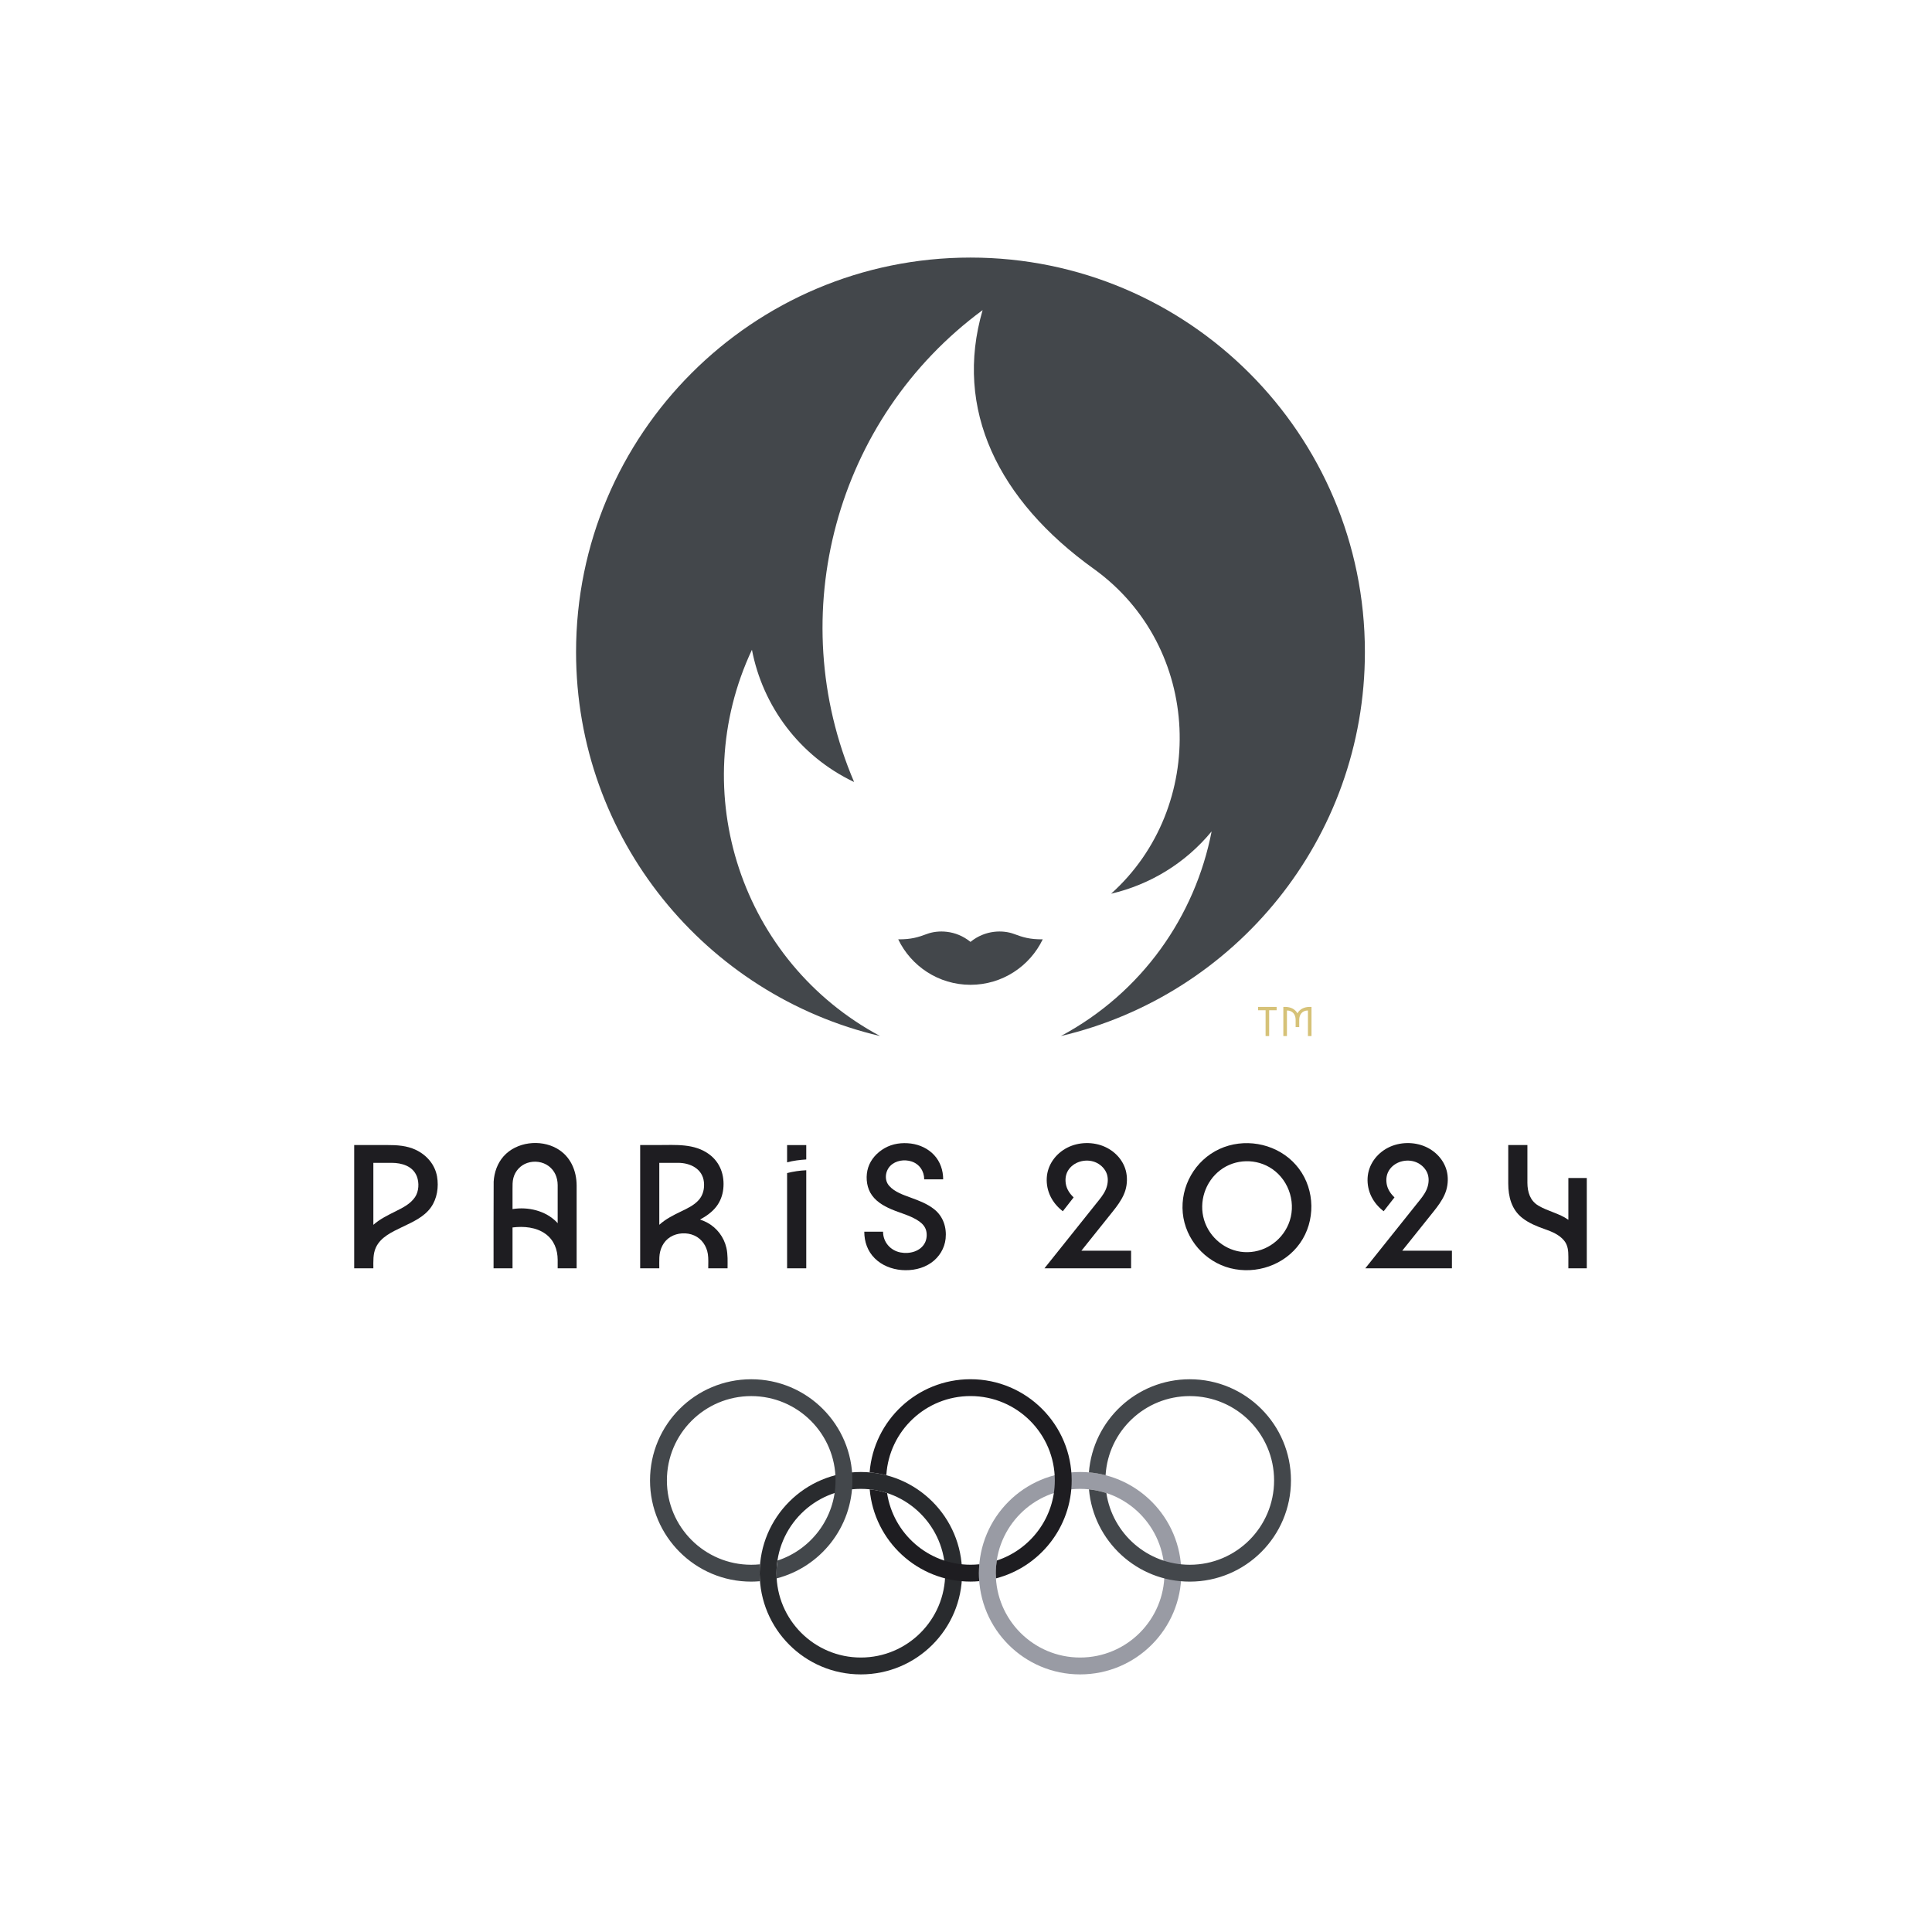 <svg width="60" height="60" viewBox="0 0 60 60" fill="none" xmlns="http://www.w3.org/2000/svg">
<g clip-path="url(#clip0_924_109945)">
<path d="M12.92 35.713C12.635 35.576 12.327 35.56 12.017 35.56H11V39.388H11.595C11.595 39.171 11.58 38.946 11.673 38.743C11.823 38.418 12.172 38.261 12.477 38.113C12.805 37.955 13.167 37.801 13.384 37.494C13.576 37.223 13.629 36.863 13.573 36.538C13.508 36.167 13.254 35.874 12.92 35.713ZM12.89 37.176C12.749 37.388 12.51 37.507 12.289 37.617C12.047 37.738 11.799 37.857 11.595 38.038V36.113H12.158C12.474 36.113 12.822 36.21 12.946 36.535C13.022 36.732 13.009 36.998 12.89 37.176Z" fill="#1E1D21"/>
<path d="M17.292 35.666C16.777 35.375 16.039 35.461 15.64 35.909C15.447 36.127 15.349 36.408 15.331 36.696C15.327 36.769 15.328 39.388 15.328 39.388H15.917V38.12C16.264 38.076 16.652 38.109 16.943 38.321C17.204 38.51 17.318 38.808 17.319 39.123C17.319 39.211 17.319 39.388 17.319 39.388H17.908V36.821C17.907 36.35 17.714 35.904 17.292 35.666ZM17.286 37.951C16.936 37.596 16.4 37.472 15.917 37.549V36.923C15.917 36.808 15.914 36.693 15.944 36.581C16 36.365 16.164 36.187 16.376 36.116C16.598 36.041 16.854 36.075 17.041 36.215C17.23 36.356 17.317 36.572 17.319 36.802C17.32 36.982 17.319 37.162 17.319 37.342V37.988C17.308 37.976 17.298 37.962 17.286 37.951Z" fill="#1E1D21"/>
<path d="M21.956 37.965C21.888 37.929 21.816 37.899 21.74 37.875C21.929 37.772 22.116 37.643 22.248 37.47C22.37 37.31 22.44 37.124 22.462 36.924C22.508 36.505 22.371 36.105 22.026 35.849C21.565 35.507 20.983 35.56 20.443 35.56H19.881V39.388H20.475C20.475 39.274 20.471 39.16 20.477 39.046C20.488 38.793 20.6 38.549 20.821 38.414C21.037 38.282 21.332 38.266 21.563 38.37C21.795 38.474 21.945 38.697 21.983 38.945C22.005 39.09 21.995 39.242 21.995 39.388H22.595C22.595 39.178 22.607 38.964 22.56 38.757C22.483 38.417 22.264 38.13 21.956 37.965ZM21.058 36.113C21.437 36.113 21.82 36.298 21.861 36.712C21.881 36.912 21.837 37.109 21.705 37.262C21.56 37.429 21.344 37.53 21.148 37.624C20.91 37.739 20.672 37.858 20.475 38.037V36.113H21.058Z" fill="#1E1D21"/>
<path d="M24.444 36.097C24.638 36.045 24.839 36.021 25.039 36.008V35.561H24.444V36.097Z" fill="#1E1D21"/>
<path d="M24.444 36.431V39.388H25.039V36.343C24.839 36.352 24.638 36.381 24.444 36.431Z" fill="#1E1D21"/>
<path d="M29.008 37.551C28.795 37.383 28.54 37.287 28.288 37.195C28.054 37.109 27.782 37.019 27.613 36.826C27.456 36.648 27.491 36.366 27.652 36.204C27.819 36.037 28.086 36 28.305 36.069C28.553 36.148 28.702 36.37 28.702 36.626H29.291C29.291 36.346 29.201 36.076 29.008 35.869C28.821 35.669 28.563 35.55 28.293 35.514C28.013 35.478 27.723 35.514 27.475 35.656C27.242 35.788 27.046 35.998 26.963 36.256C26.883 36.502 26.901 36.809 27.027 37.038C27.168 37.292 27.424 37.445 27.684 37.556C27.967 37.677 28.293 37.751 28.547 37.931C28.649 38.004 28.733 38.097 28.764 38.222C28.793 38.343 28.782 38.48 28.726 38.593C28.588 38.866 28.246 38.95 27.966 38.896C27.651 38.836 27.424 38.573 27.424 38.251H26.841C26.841 38.563 26.943 38.857 27.166 39.078C27.386 39.298 27.693 39.417 28.001 39.442C28.323 39.468 28.656 39.402 28.924 39.213C29.169 39.039 29.335 38.769 29.367 38.468C29.404 38.117 29.291 37.773 29.008 37.551Z" fill="#1E1D21"/>
<path d="M34.55 37.634C34.682 37.47 34.81 37.298 34.897 37.106C34.983 36.917 35.014 36.707 34.99 36.5C34.947 36.106 34.674 35.78 34.319 35.618C33.957 35.452 33.5 35.46 33.145 35.642C32.787 35.825 32.53 36.174 32.508 36.581C32.486 36.998 32.68 37.366 33.007 37.616L33.343 37.186C33.222 37.071 33.127 36.932 33.1 36.765C33.073 36.604 33.1 36.441 33.198 36.309C33.391 36.049 33.776 35.971 34.062 36.114C34.204 36.186 34.324 36.31 34.375 36.462C34.428 36.621 34.403 36.803 34.335 36.954C34.267 37.106 34.158 37.235 34.054 37.364C33.657 37.862 33.259 38.359 32.862 38.856C32.72 39.033 32.578 39.211 32.436 39.389H35.127V38.841H33.584L34.55 37.634Z" fill="#1E1D21"/>
<path d="M40.145 36.072C39.552 35.493 38.623 35.337 37.87 35.684C37.111 36.035 36.654 36.841 36.732 37.671C36.81 38.486 37.418 39.184 38.209 39.385C39.012 39.588 39.893 39.288 40.373 38.608C40.856 37.923 40.842 36.961 40.338 36.292C40.279 36.214 40.215 36.141 40.145 36.072ZM40.012 38.025C39.78 38.57 39.232 38.921 38.638 38.885C38.062 38.85 37.562 38.438 37.395 37.889C37.224 37.326 37.428 36.697 37.895 36.341C38.364 35.983 39.028 35.97 39.513 36.306C40.055 36.681 40.271 37.417 40.012 38.025Z" fill="#1E1D21"/>
<path d="M44.514 37.634C44.646 37.47 44.774 37.298 44.861 37.106C44.947 36.917 44.978 36.707 44.955 36.5C44.91 36.106 44.638 35.78 44.283 35.618C43.921 35.452 43.464 35.46 43.109 35.642C42.751 35.825 42.494 36.174 42.472 36.581C42.45 36.998 42.644 37.366 42.971 37.616L43.307 37.186C43.187 37.071 43.091 36.932 43.064 36.765C43.037 36.604 43.064 36.441 43.163 36.309C43.355 36.049 43.74 35.971 44.026 36.114C44.168 36.186 44.288 36.31 44.339 36.462C44.392 36.621 44.367 36.803 44.299 36.954C44.231 37.106 44.122 37.235 44.018 37.364C43.621 37.862 43.223 38.359 42.826 38.856C42.684 39.033 42.542 39.211 42.4 39.389H45.091V38.841H43.548L44.514 37.634Z" fill="#1E1D21"/>
<path d="M48.707 36.584V37.882C48.424 37.68 48.07 37.619 47.774 37.441C47.518 37.288 47.437 37.02 47.435 36.737C47.434 36.459 47.435 35.56 47.435 35.56H46.84C46.84 35.56 46.84 36.356 46.84 36.755C46.841 37.163 46.941 37.562 47.275 37.824C47.481 37.986 47.729 38.086 47.974 38.172C48.193 38.248 48.426 38.344 48.576 38.529C48.694 38.675 48.707 38.849 48.707 39.029V39.388H49.279V36.584H48.707Z" fill="#1E1D21"/>
<path d="M29.878 48.857C29.878 50.593 28.47 52 26.734 52C24.998 52 23.592 50.593 23.592 48.857C23.592 47.121 24.998 45.714 26.734 45.714C28.47 45.714 29.878 47.121 29.878 48.857ZM26.734 46.238C25.288 46.238 24.115 47.411 24.115 48.857C24.115 50.303 25.288 51.476 26.734 51.476C28.181 51.476 29.354 50.303 29.354 48.857C29.354 47.411 28.181 46.238 26.734 46.238Z" fill="#292B2E"/>
<path d="M36.687 48.857C36.687 50.593 35.28 52 33.544 52C31.808 52 30.401 50.593 30.401 48.857C30.401 47.121 31.808 45.714 33.544 45.714C35.28 45.714 36.687 47.121 36.687 48.857ZM33.544 46.238C32.097 46.238 30.925 47.411 30.925 48.857C30.925 50.303 32.097 51.476 33.544 51.476C34.991 51.476 36.163 50.303 36.163 48.857C36.163 47.411 34.991 46.238 33.544 46.238Z" fill="#999BA4"/>
<path d="M23.33 42.834C21.594 42.834 20.187 44.24 20.187 45.976C20.187 47.712 21.594 49.119 23.33 49.119C23.422 49.119 23.512 49.114 23.602 49.106C23.596 49.024 23.591 48.941 23.591 48.857C23.591 48.763 23.597 48.672 23.604 48.581C23.514 48.59 23.423 48.595 23.33 48.595C21.883 48.595 20.711 47.423 20.711 45.976C20.711 44.529 21.883 43.357 23.33 43.357C24.776 43.357 25.949 44.529 25.949 45.976C25.949 47.138 25.193 48.122 24.145 48.465C24.126 48.593 24.115 48.724 24.115 48.857C24.115 48.912 24.117 48.965 24.121 49.018C25.474 48.667 26.472 47.438 26.472 45.976C26.472 44.24 25.066 42.834 23.33 42.834Z" fill="#43474B"/>
<path d="M36.949 42.834C35.297 42.834 33.944 44.107 33.817 45.726C33.994 45.741 34.167 45.771 34.335 45.815C34.418 44.444 35.557 43.357 36.949 43.357C38.396 43.357 39.568 44.529 39.568 45.976C39.568 47.423 38.396 48.595 36.949 48.595C35.636 48.595 34.548 47.628 34.359 46.368C34.187 46.312 34.005 46.273 33.819 46.253C33.959 47.858 35.307 49.119 36.949 49.119C38.684 49.119 40.092 47.712 40.092 45.976C40.092 44.24 38.684 42.834 36.949 42.834Z" fill="#43474B"/>
<path d="M30.14 42.833C28.488 42.833 27.134 44.108 27.007 45.725C27.185 45.741 27.358 45.771 27.526 45.814C27.609 44.443 28.747 43.356 30.14 43.356C31.586 43.356 32.758 44.529 32.758 45.975C32.758 47.137 32.002 48.121 30.955 48.464C30.936 48.593 30.925 48.724 30.925 48.856C30.925 48.911 30.927 48.964 30.931 49.018C32.283 48.666 33.282 47.437 33.282 45.975C33.282 44.24 31.875 42.833 30.14 42.833Z" fill="#1E1D21"/>
<path d="M30.401 48.856C30.401 48.762 30.406 48.671 30.414 48.58C30.323 48.589 30.232 48.594 30.14 48.594C28.826 48.594 27.739 47.627 27.549 46.368C27.376 46.311 27.196 46.273 27.009 46.253C27.149 47.858 28.497 49.118 30.14 49.118C30.231 49.118 30.322 49.113 30.411 49.105C30.405 49.023 30.401 48.94 30.401 48.856Z" fill="#1E1D21"/>
<path d="M31.488 29.004C31.159 28.882 30.607 28.871 30.139 29.251C29.672 28.871 29.119 28.882 28.79 29.004C28.515 29.107 28.3 29.175 27.895 29.172C28.296 30.007 29.151 30.584 30.139 30.584C31.128 30.584 31.982 30.007 32.383 29.172C31.978 29.175 31.763 29.107 31.488 29.004Z" fill="#43474B"/>
<path d="M30.139 7.999C23.374 7.999 17.89 13.484 17.89 20.249C17.89 26.048 21.92 30.906 27.332 32.175C23.031 29.874 21.278 24.598 23.352 20.179C23.687 21.924 24.825 23.479 26.525 24.286C24.307 19.1 25.94 13.003 30.516 9.631C29.616 12.714 30.998 15.534 33.964 17.663C37.356 20.099 37.5 25.068 34.506 27.755C35.695 27.478 36.802 26.823 37.628 25.82C37.118 28.447 35.471 30.824 32.946 32.175C38.358 30.906 42.388 26.048 42.388 20.249C42.388 13.484 36.904 7.999 30.139 7.999Z" fill="#43474B"/>
<path d="M39.072 31.375H39.304V32.176H39.415V31.375H39.647V31.27H39.072V31.375ZM40.671 31.27C40.498 31.27 40.36 31.345 40.293 31.47C40.226 31.345 40.088 31.27 39.915 31.27H39.855V32.176H39.967V31.382H39.971C40.133 31.382 40.237 31.496 40.237 31.672V31.897H40.349V31.672C40.349 31.496 40.453 31.382 40.615 31.382H40.619V32.176H40.73V31.27H40.671Z" fill="#D6C278"/>
</g>
<defs>
<clipPath id="clip0_924_109945">
<rect width="60" height="60" fill="white"/>
</clipPath>
</defs>
</svg>
